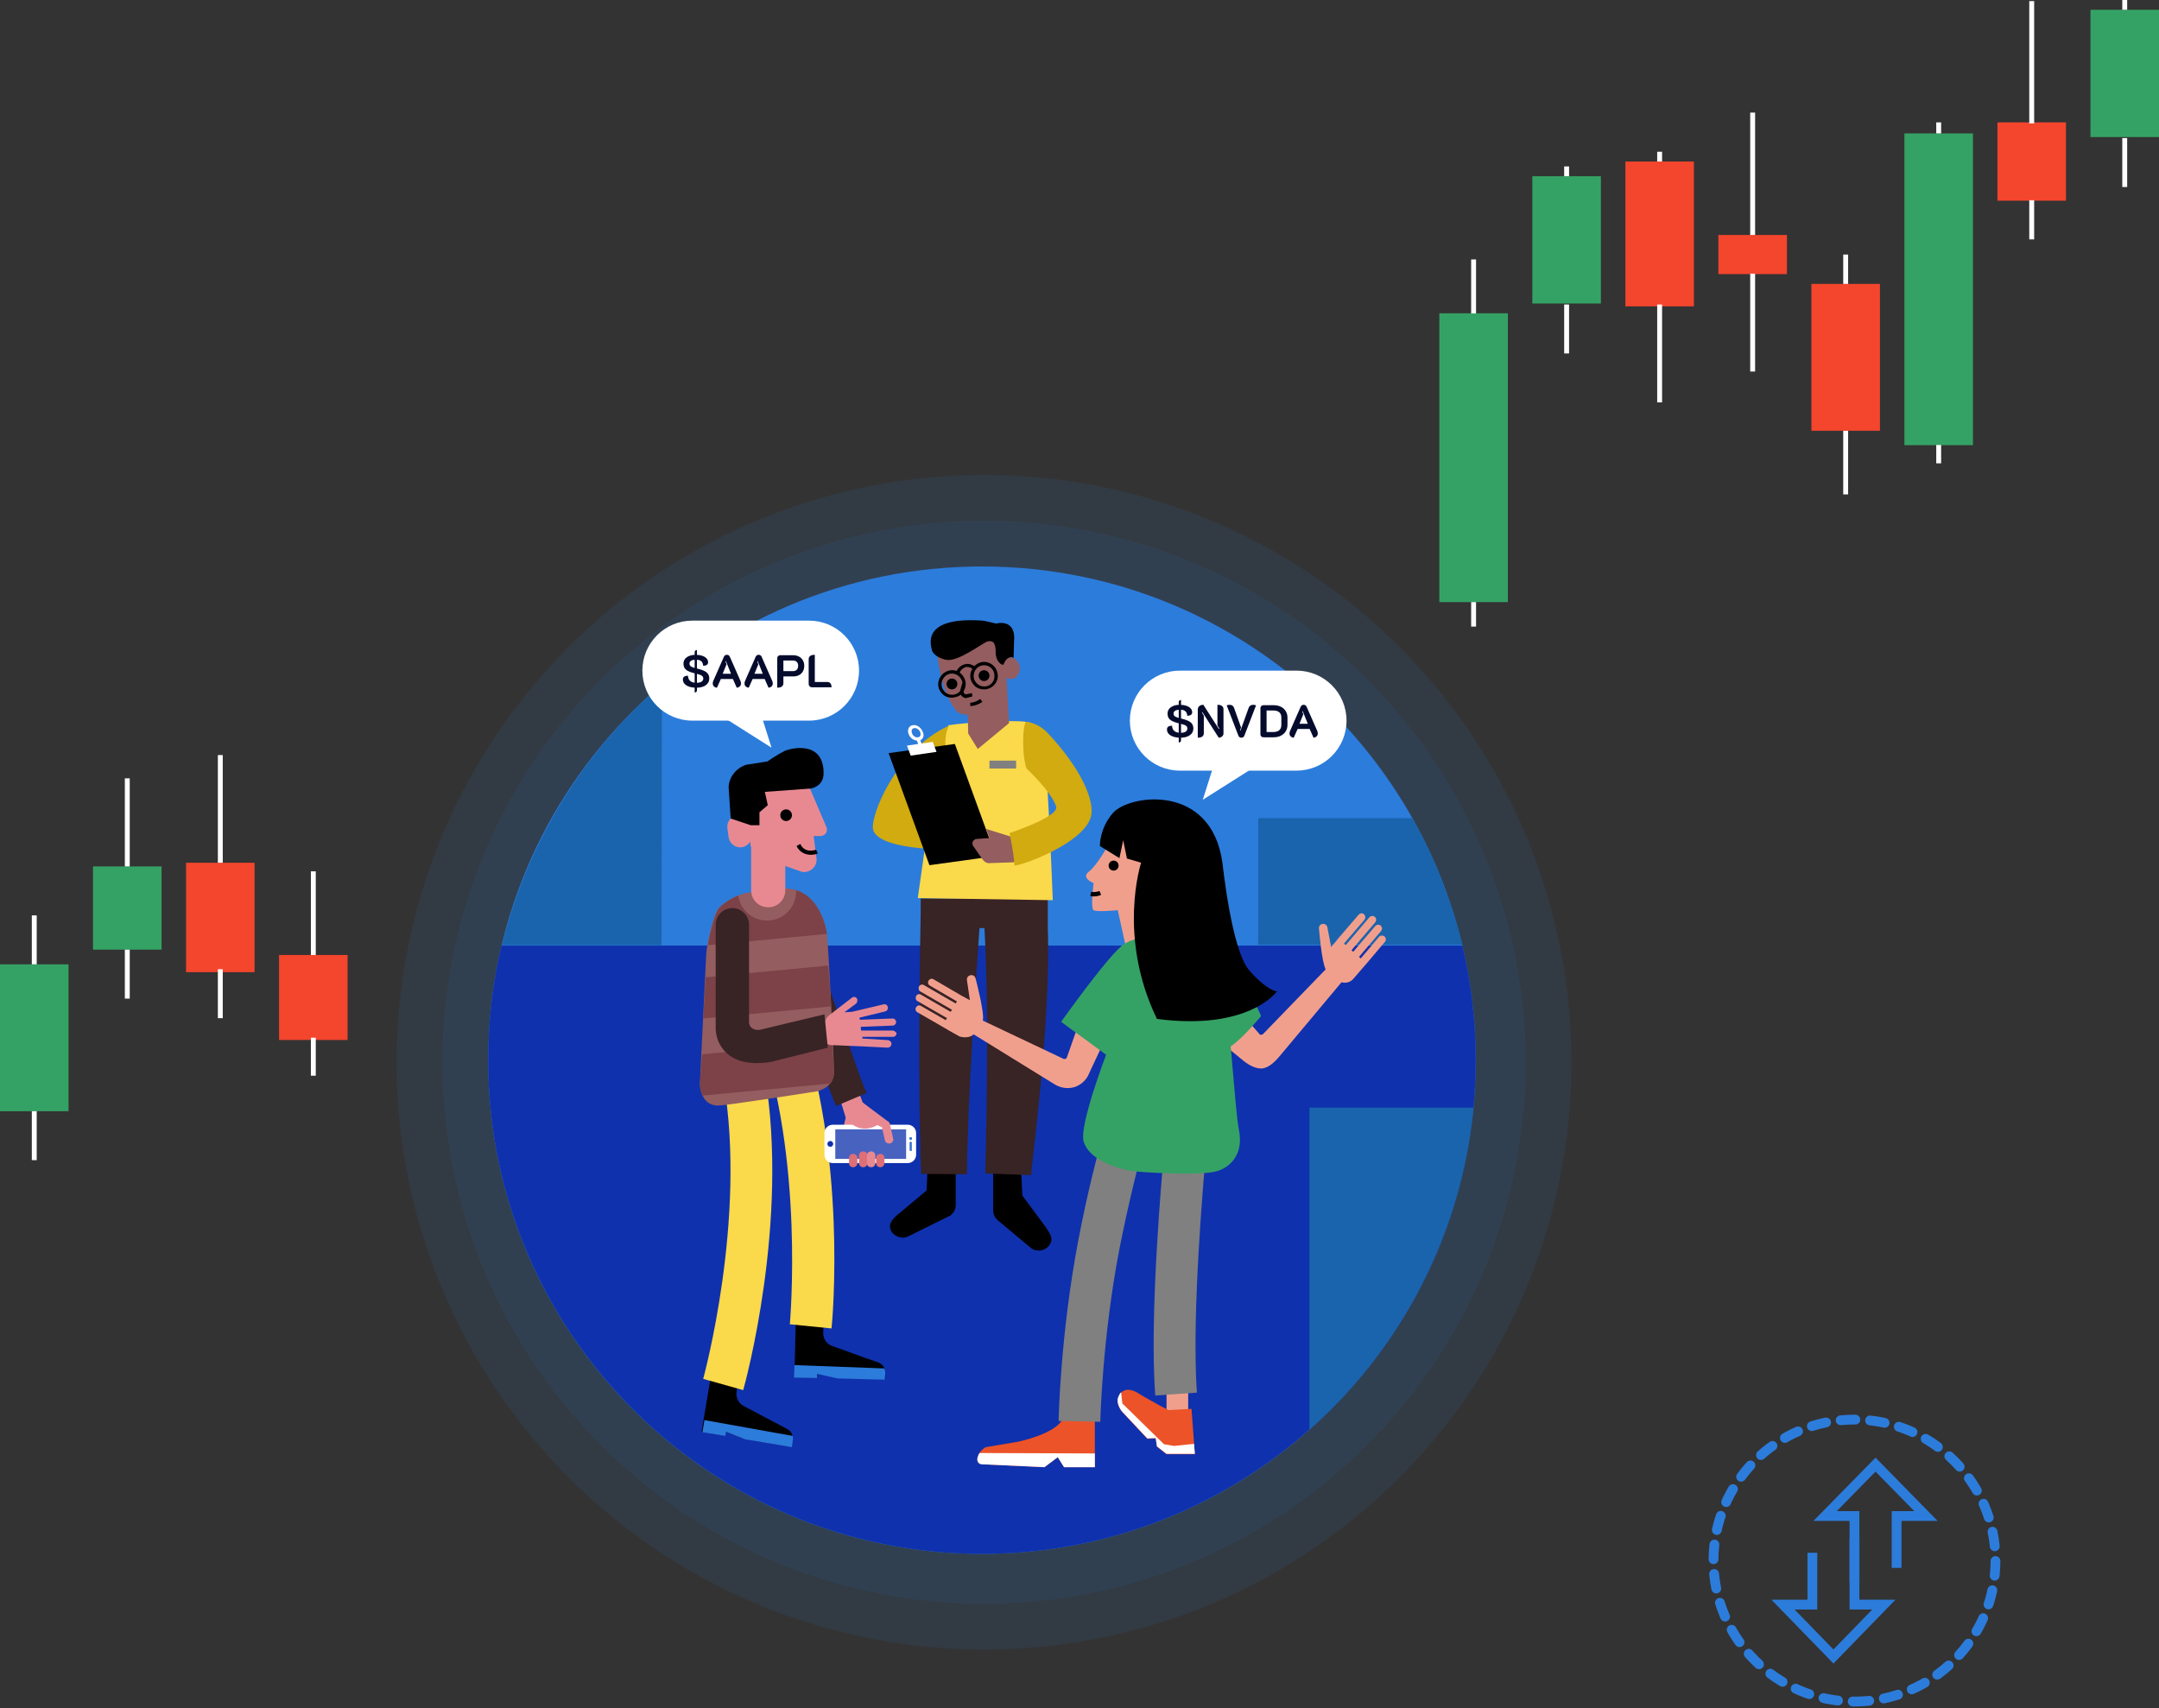 <svg width="441" height="349" viewBox="0 0 441 349" fill="none" xmlns="http://www.w3.org/2000/svg">
<rect x="0" y="0" width="441" height="349" fill="#333333" stroke="none"/>
<g clip-path="url(#clip0_2743_943)">
<path d="M378.8 347.6C394.706 347.6 407.6 334.706 407.6 318.8C407.6 302.894 394.706 290 378.8 290C362.894 290 350 302.894 350 318.8C350 334.706 362.894 347.6 378.8 347.6Z" stroke="#2C7CDB" stroke-width="2" stroke-linecap="round" stroke-linejoin="round" stroke-dasharray="3.01 3.01"/>
<path d="M370.199 317.2V327.8H364.199L374.499 338.4L384.799 327.8H378.799V314.2" stroke="#2C7CDB" stroke-width="2" stroke-miterlimit="10"/>
<path d="M387.399 320.3V309.7H393.399L383.099 299.2L372.799 309.7H378.799V323.3" stroke="#2C7CDB" stroke-width="2" stroke-miterlimit="10"/>
</g>
<circle opacity="0.1" cx="201" cy="217" r="120" fill="#2C7CDB"/>
<circle opacity="0.1" cx="201" cy="217" r="110.638" fill="#2C7CDB"/>
<path d="M200.574 317.426C256.272 317.426 301.425 272.273 301.425 216.575C301.425 160.876 256.272 115.724 200.574 115.724C144.875 115.724 99.723 160.876 99.723 216.575C99.723 272.273 144.875 317.426 200.574 317.426Z" fill="#2C7CDB"/>
<path d="M288.489 167.128H257V193H298.702C296.489 183.894 293 175.213 288.489 167.128Z" fill="#1A64AD"/>
<path d="M99.723 216.575C99.723 272.235 144.914 317.426 200.574 317.426C256.233 317.426 301.425 272.235 301.425 216.575C301.425 208.49 300.489 200.66 298.701 193.171H102.446C100.659 200.66 99.723 208.49 99.723 216.575Z" fill="#0F31AD"/>
<path d="M178.702 227.298L176.234 225.256L174.362 220.319L170.787 221.936L172.745 228.319L171.638 233L180.319 232.575L178.702 227.298Z" fill="#E88992"/>
<path d="M212.148 255.469C211.637 255.469 211.126 255.299 210.701 255.043L203.977 249.426C203.297 248.916 202.871 248.15 202.871 247.299V236.575C202.871 235.128 203.977 234.022 205.424 234.022C206.871 234.022 208.403 233.767 208.403 235.128L208.829 244.235L213.68 250.788C214.786 252.49 215.126 253.171 214.36 254.362C213.765 255.128 212.999 255.469 212.148 255.469Z" fill="black"/>
<path d="M184.405 252.83C184.915 252.83 185.426 252.66 185.851 252.405L194.107 248.32C194.788 247.809 195.213 247.043 195.213 246.192V235.554C195.213 234.107 194.107 233 192.66 233C191.213 233 189.681 232.745 189.681 234.107L189.256 243.213L183.128 248.32C181.681 249.681 181.426 250.532 182.192 251.724C182.788 252.49 183.639 252.83 184.405 252.83Z" fill="black"/>
<path d="M160.744 291.894C157.85 290.362 154.105 288.405 151.893 287.213C150.871 286.703 150.276 285.511 150.446 284.32L150.786 282.277L145.169 281.341L143.297 292.49L147.978 293.256C148.063 292.575 148.148 292.405 148.148 292.405L151.978 293.937L161.595 295.554L161.85 294.192C162.105 293.256 161.595 292.32 160.744 291.894Z" fill="black"/>
<path d="M179.297 278.277C176.148 277.256 172.233 275.724 169.935 274.958C168.829 274.532 168.148 273.511 168.148 272.319L168.233 270.192L162.531 270.021L162.275 281.341L167.041 281.426C167.041 280.745 167.041 280.575 167.041 280.575L171.126 281.511L180.829 281.766V280.319C180.829 279.468 180.233 278.617 179.297 278.277Z" fill="black"/>
<path d="M180.83 280.404C180.83 280.149 180.745 279.808 180.659 279.553L162.277 278.872L162.191 281.425L166.957 281.51C166.957 280.83 166.957 280.659 166.957 280.659L171.042 281.595L180.745 281.851L180.83 280.404Z" fill="#2C7CDB"/>
<path d="M151.807 283.979L143.637 281.681C143.722 281.341 152.573 249 147.807 221.085L156.232 219.639C161.254 249.511 152.232 282.532 151.807 283.979Z" fill="#FAD94B"/>
<path d="M170.787 225.937C169.851 223.809 169.085 221.596 168.319 219.383C167.638 217.341 166.957 215.383 166.191 213.341C162.957 204.149 159.808 195.468 159.553 187.894L166.361 187.639C166.617 194.107 169.51 202.362 172.574 211.043C173.255 213.085 174.021 215.128 174.702 217.171C175.383 219.213 176.148 221.256 177 223.298L170.787 225.937Z" fill="#382325"/>
<path d="M169.851 271.383L161.34 270.532C161.34 270.192 164.404 236.745 154.787 210.107L162.787 207.213C173.17 235.724 170.021 269.936 169.851 271.383Z" fill="#FAD94B"/>
<path d="M170.106 237.596H185.426C186.362 237.596 187.128 236.83 187.128 235.894V231.469C187.128 230.533 186.362 229.767 185.426 229.767H170.106C169.17 229.767 168.404 230.533 168.404 231.469V235.894C168.404 236.916 169.17 237.596 170.106 237.596Z" fill="white"/>
<path d="M168.149 187.809C166.446 183.383 163.212 180.745 158.531 181.681C156.489 182.107 153.085 182.192 151.978 182.532C149.255 183.383 148.149 184.32 146.957 185.341C145.68 186.447 144.234 193.596 144.234 195.213L142.957 221.426C142.957 221.426 142.957 225.937 146.787 225.851C148.914 225.766 166.787 222.958 166.787 222.958C166.787 222.958 170.361 222.277 170.361 219.043C170.361 216.915 169.255 193.511 168.914 190.873C168.744 189.766 168.489 188.745 168.149 187.809Z" fill="#945D5F"/>
<path d="M242.701 279.724H238.275V289.851H242.701V279.724Z" fill="#F19F8D"/>
<path d="M238.702 288.064C236.744 287.128 232.829 284.83 232.829 284.83C232.829 284.83 229.595 282.362 228.404 285.511C227.893 286.873 229.17 288.405 229.17 288.405L234.361 293.936L236.063 293.851L236.319 295.554L238.276 297.085H244.063L243.382 287.809L238.702 288.064Z" fill="#EC5328"/>
<path d="M168.83 169L164.83 159.639L151.979 159.043L152.83 167.468C152.319 166.788 151.553 166.447 150.617 166.532C149.341 166.703 148.404 167.894 148.575 169.171L148.83 171.043C149 172.32 150.192 173.256 151.468 173.086C152.234 173 152.915 172.49 153.256 171.894V172.234C153.256 172.575 153.341 172.83 153.426 173.086V181.851C153.426 183.809 154.958 185.341 156.915 185.341C158.873 185.341 160.404 183.809 160.404 181.851V176.915L163.809 178.107C165.426 178.362 166.958 177.086 166.787 175.383L166.192 170.788H167.553C168.575 170.788 169.17 169.851 168.83 169Z" fill="#E88992"/>
<path d="M143.637 208.064L169.764 205.596C169.594 201.596 169.339 200.064 169.169 197.256L144.147 199.639L143.637 208.064Z" fill="#7C4247"/>
<path d="M170.361 219.043C170.361 218.277 170.191 217.171 170.021 212.83L143.383 215.383L142.957 221.511C142.957 221.511 142.957 222.702 143.468 223.809L169.68 221.341C170.021 220.745 170.361 219.979 170.361 219.043Z" fill="#7C4247"/>
<path d="M182.361 210.532H175.893L175.807 209.766L182.361 209.511C182.701 209.511 183.041 209.17 183.041 208.83V208.745C183.041 208.404 182.701 208.064 182.361 208.064L175.637 208.319L175.552 207.894L180.829 206.617C181.169 206.532 181.424 206.192 181.339 205.766V205.681C181.254 205.341 180.914 205.085 180.488 205.17L174.02 206.702L172.488 206.787L174.786 205.085C175.127 204.83 175.212 204.319 175.041 203.979C174.786 203.638 174.361 203.553 174.02 203.809L169.51 207.298C168.914 207.724 168.488 208.404 168.488 209.17L168.573 211.979C168.573 213.17 169.084 213.596 170.276 213.511L176.318 213.766L181.339 214.021C181.68 214.021 182.02 213.766 182.105 213.341V213.255C182.105 212.915 181.85 212.575 181.424 212.489L176.148 212.149V211.809H182.446C182.786 211.809 183.127 211.468 183.127 211.128V211.043C183.041 210.872 182.701 210.532 182.361 210.532Z" fill="#E88992"/>
<path d="M155.126 168.575H153.339L149.254 167.213L148.828 160.83C148.913 158.703 150.36 156.915 152.403 156.234L156.743 155.554C156.743 155.554 158.7 154.192 160.232 153.426C161.254 152.915 168.232 151.043 168.232 157.937C168.232 160.745 165.594 161.086 165.594 161.086L156.232 161.766L156.828 164.49L155.126 165.937V168.575Z" fill="black"/>
<path d="M165.595 174.617C164.574 174.617 163.382 174.192 162.701 172.83L163.467 172.404C164.403 174.447 166.616 173.596 166.701 173.596L167.042 174.362C166.616 174.532 166.105 174.617 165.595 174.617Z" fill="black"/>
<path d="M160.574 167.724C161.232 167.724 161.766 167.19 161.766 166.532C161.766 165.874 161.232 165.341 160.574 165.341C159.916 165.341 159.383 165.874 159.383 166.532C159.383 167.19 159.916 167.724 160.574 167.724Z" fill="black"/>
<path d="M214.021 189.511V183.554H188.064V186.532C187.893 193.681 187.468 223.213 188.149 239.809L197.51 239.894C197.596 225.596 199.383 199.384 200.064 189.596H201.085C202.191 208.405 201.255 239.383 201.255 239.724L210.617 240.064C210.617 238.618 214.702 208.745 214.021 189.511Z" fill="#382325"/>
<path d="M226.36 172.659C226.36 172.659 224.063 176.83 222.36 178.106C220.743 179.383 223.382 180.404 223.382 180.404C223.382 180.404 222.701 185.511 223.382 185.936C224.063 186.362 228.318 185.936 228.318 185.936L230.02 193.681L242.701 188.064L242.275 169.17L228.828 168.489L226.36 172.659Z" fill="#F19F8D"/>
<path d="M217.084 289.852C215.552 293 207.893 294.532 207.893 294.532L201.34 295.639C201.34 295.639 200.148 296.235 199.723 297.596C199.297 298.958 200.489 299.128 200.489 299.128L213.34 299.724L216.063 297.681L217.34 299.724H223.638V289.852H217.084V289.852Z" fill="#EC5328"/>
<path d="M224.745 290.447L216.234 290.277C216.234 289.511 216.66 272.234 220.234 253.511C222.022 243.979 224.405 234.873 224.575 234.532L232.83 236.66C232.83 236.745 230.447 245.936 228.66 255.128C225.171 273.085 224.745 290.277 224.745 290.447Z" fill="#808080"/>
<path d="M235.979 285.086C234.702 268.49 237.511 238.447 237.596 237.171L246.106 237.937C246.106 238.277 243.298 268.575 244.489 284.49L235.979 285.086Z" fill="#808080"/>
<path d="M223.297 200.745L217.935 215.979C217.85 216.235 217.68 216.32 217.595 216.32C217.51 216.32 217.34 216.405 217.084 216.235L200.744 208.49C201.169 207.043 199.297 199.979 199.297 199.979C199.212 199.469 198.786 199.128 198.276 199.213C197.765 199.298 197.425 199.724 197.51 200.235L198.106 204.32L197.169 203.809L196.233 203.298L190.701 200.064C190.361 199.809 189.85 199.979 189.68 200.32C189.425 200.66 189.595 201.171 189.935 201.341L195.467 204.575L195.212 205L188.744 201.256C188.403 201 187.893 201.171 187.723 201.511C187.552 201.852 187.637 202.362 187.978 202.532L194.446 206.277L194.191 206.703L188.148 203.213C187.808 202.958 187.297 203.128 187.127 203.469C186.957 203.809 187.042 204.32 187.382 204.49L193.425 207.979L193.169 208.405L188.148 205.511C187.808 205.256 187.297 205.426 187.127 205.766C186.872 206.107 187.042 206.617 187.382 206.788L192.403 209.681L193.85 210.532L195.978 211.724C196.744 211.979 198.106 212.064 198.872 211.298L215.552 221.596C216.318 222.022 217.169 222.277 218.02 222.277C218.616 222.277 219.127 222.192 219.637 222.022C220.999 221.511 222.02 220.49 222.531 219.128L229.34 204.575L223.297 200.745Z" fill="#F19F8D"/>
<path d="M282.787 191.298C282.447 191.042 282.021 191.042 281.681 191.383L277.936 195.808L277.596 195.468L282.106 190.191C282.362 189.851 282.362 189.425 282.021 189.085C281.681 188.83 281.255 188.83 280.915 189.17L276.404 194.447L276.064 194.106L280.915 188.404C281.17 188.064 281.17 187.638 280.83 187.298C280.489 187.042 280.064 187.042 279.723 187.383L274.872 193.085L274.532 192.744L278.702 187.893C278.957 187.553 278.957 187.127 278.617 186.787C278.276 186.447 277.851 186.532 277.511 186.872L273.34 191.723L272.659 192.574L271.893 193.425L271.128 189.425C271.042 188.915 270.532 188.659 270.106 188.744C269.596 188.83 269.34 189.34 269.425 189.766C269.425 189.766 269.936 196.404 270.787 198.021L258.021 211.213C257.851 211.383 257.681 211.383 257.596 211.383C257.511 211.383 257.255 211.383 257.17 211.127L244.489 196.83L242.787 207.553L253.425 216.234C254.702 217.34 256.149 218.276 257.596 218.276C259.042 218.276 260.404 216.915 261.34 215.808L274.021 200.659C274.872 200.915 275.893 200.659 276.489 199.893L278.106 198.021L279.213 196.744L282.957 192.319C283.128 192.064 283.128 191.553 282.787 191.298Z" fill="#F19F8D"/>
<path d="M216.744 208.745L225.936 215.468C225.936 215.468 220.404 229.936 221.34 233.17C222.616 237.511 229.68 238.957 231.127 239.213C232.574 239.468 244.999 240.234 248.404 239.298C251.297 238.532 254.021 235.808 253.085 230.957C252.574 228.489 252.148 222.106 251.382 213.766C253.851 212.149 257.595 207.553 257.595 207.553C257.595 207.553 250.957 191.468 239.978 191.298C237.425 191.298 232.659 191.042 229.765 192.745C226.872 194.447 216.744 208.745 216.744 208.745Z" fill="#35A265"/>
<path d="M233.084 176.235L230.19 175.384L229.424 171.639L228.658 175.299L224.658 172.831C224.658 172.831 224.573 169.171 227.382 166.022C230.786 162.277 247.382 159.979 249.68 176.15C249.765 176.66 251.552 194.192 255.212 198.277C258.871 202.448 260.829 202.533 260.829 202.533C260.829 202.533 255.127 210.618 236.318 208.15C228.148 191.299 233.084 176.235 233.084 176.235Z" fill="black"/>
<path d="M227.469 177.851C228.033 177.851 228.49 177.394 228.49 176.83C228.49 176.266 228.033 175.809 227.469 175.809C226.905 175.809 226.447 176.266 226.447 176.83C226.447 177.394 226.905 177.851 227.469 177.851Z" fill="black"/>
<path d="M223.382 183.128C223.212 183.128 222.956 183.128 222.701 183.043L222.871 182.192C223.722 182.362 224.574 182.021 224.574 182.021L224.914 182.787C224.829 182.873 224.233 183.128 223.382 183.128Z" fill="black"/>
<path d="M192.063 151.043C192.233 149.596 193.339 148.915 193.765 148.149C197.509 147.554 207.041 147.043 209.594 147.469C212.063 147.894 211.807 148.575 212.914 150.532C213.85 152.235 215.041 183.894 215.041 183.894L187.467 183.469L192.063 151.043Z" fill="#FAD94B"/>
<path d="M206.275 134.277C205.935 134.277 205.68 134.362 205.424 134.618L205.339 129.852L194.36 130.107L191.467 134.022C191.467 134.022 192.318 141.681 195.382 145.256C195.807 145.766 196.828 146.022 197.68 146.022L197.765 149.852L199.722 153L206.105 147.724L205.594 138.447C205.85 138.618 206.19 138.703 206.531 138.703C207.552 138.703 208.318 137.681 208.318 136.405C208.148 135.213 207.297 134.192 206.275 134.277Z" fill="#945D5F"/>
<path d="M200.999 139.128C201.61 139.128 202.105 138.632 202.105 138.021C202.105 137.41 201.61 136.915 200.999 136.915C200.388 136.915 199.893 137.41 199.893 138.021C199.893 138.632 200.388 139.128 200.999 139.128Z" fill="black"/>
<path d="M201 140.83C200.234 140.83 199.553 140.575 199.042 140.064C198.532 139.553 198.191 138.872 198.191 138.107C198.191 136.575 199.383 135.298 200.915 135.213C202.532 135.213 203.723 136.404 203.808 137.936C203.894 139.468 202.617 140.83 201 140.83C201 140.83 201.085 140.83 201 140.83ZM201 135.894C199.808 135.894 198.872 136.915 198.872 138.107C198.872 138.702 199.128 139.213 199.553 139.638C199.979 140.064 200.489 140.234 201.085 140.234C202.277 140.234 203.213 139.213 203.128 138.021C203.128 136.83 202.191 135.894 201 135.894Z" fill="black"/>
<path d="M195.894 137.766L195.213 137.681C195.383 136.575 196.319 135.809 197.341 135.639C198.021 135.553 198.617 135.809 199.128 136.149L198.702 136.66C198.362 136.405 197.936 136.234 197.426 136.234C196.66 136.405 196.064 137 195.894 137.766Z" fill="black"/>
<path d="M194.446 140.83C195.057 140.83 195.553 140.335 195.553 139.724C195.553 139.113 195.057 138.617 194.446 138.617C193.835 138.617 193.34 139.113 193.34 139.724C193.34 140.335 193.835 140.83 194.446 140.83Z" fill="black"/>
<path d="M194.445 142.532C193.679 142.532 192.998 142.277 192.488 141.766C191.977 141.256 191.637 140.575 191.637 139.809C191.637 138.277 192.828 137 194.36 136.915C195.892 136.83 197.169 138.107 197.254 139.639C197.254 140.405 196.998 141.085 196.488 141.681C195.977 142.277 195.211 142.447 194.445 142.532ZM194.445 137.596C194.445 137.596 194.36 137.596 194.445 137.596C193.254 137.596 192.318 138.617 192.318 139.809C192.318 140.405 192.573 140.915 192.998 141.341C193.424 141.766 193.935 141.936 194.53 141.936C195.126 141.936 195.637 141.681 196.062 141.256C196.488 140.83 196.658 140.319 196.658 139.724C196.488 138.447 195.552 137.596 194.445 137.596Z" fill="black"/>
<path d="M194.021 156.319C193 158.958 187.468 162.873 187.128 165.256C186.787 167.468 195.383 168.405 195.383 168.405C195.383 168.405 195.638 171.043 194.787 173.256C194.532 173.766 177.936 173.766 178.277 168.83C178.447 165.511 182.106 156.745 189.255 151.043C191.383 149.341 193.851 148.234 193.851 148.234C193.851 148.234 192.064 151.043 194.021 156.319Z" fill="#D1AB0F"/>
<path d="M203.382 174.873L189.85 176.745L181.51 153.852L195.042 151.979L203.382 174.873Z" fill="black"/>
<path d="M188.233 151.894L187.977 151.213C188.573 150.958 188.828 150.277 188.488 149.511C188.148 148.66 187.296 147.979 186.445 148.149C185.679 148.234 185.254 149.085 185.594 149.937C185.85 150.702 186.531 151.213 187.296 151.298L187.552 151.979L185.254 152.32L186.02 154.362L191.296 153.596L190.53 151.554L188.233 151.894ZM186.275 149.766C186.105 149.256 186.275 148.745 186.786 148.745C187.211 148.66 187.807 149.085 187.977 149.596C188.148 150.107 187.977 150.617 187.467 150.617C186.956 150.702 186.445 150.277 186.275 149.766Z" fill="white"/>
<path opacity="0.76" d="M185.085 230.702H170.617V236.745H185.085V230.702Z" fill="#0F31AD"/>
<path d="M181.765 229.596C181.68 229.341 181.509 229.085 181.254 229L176.233 225.256C175.892 225.085 172.744 228.234 173.595 229.256C173.935 229.681 176.063 231.554 179.212 229.851L180.148 230.277L180.744 232.915C180.829 233.341 181.169 233.596 181.595 233.596C181.68 233.596 181.68 233.596 181.765 233.596C182.19 233.511 182.531 233.085 182.446 232.66L181.765 229.596Z" fill="#E88992"/>
<path d="M174.275 238.447C173.764 238.447 173.424 238.107 173.424 237.596V236.575C173.424 236.064 173.764 235.724 174.275 235.724C174.786 235.724 175.126 236.064 175.126 236.575V237.596C175.126 238.107 174.7 238.447 174.275 238.447Z" fill="#DE6F76"/>
<path d="M176.318 238.447C175.807 238.447 175.467 238.107 175.467 237.596V236.064C175.467 235.553 175.807 235.213 176.318 235.213C176.828 235.213 177.169 235.553 177.169 236.064V237.596C177.169 238.107 176.828 238.447 176.318 238.447Z" fill="#DE6F76"/>
<path d="M177.935 238.447C177.424 238.447 177.084 238.107 177.084 237.596V236.064C177.084 235.553 177.424 235.213 177.935 235.213C178.446 235.213 178.786 235.553 178.786 236.064V237.596C178.786 238.107 178.446 238.447 177.935 238.447Z" fill="#E88992"/>
<path d="M179.808 238.447C179.297 238.447 178.957 238.107 178.957 237.596V236.575C178.957 236.064 179.297 235.724 179.808 235.724C180.319 235.724 180.659 236.064 180.659 236.575V237.596C180.659 238.107 180.234 238.447 179.808 238.447Z" fill="#DE6F76"/>
<path d="M169.596 234.276C169.925 234.276 170.191 234.01 170.191 233.681C170.191 233.352 169.925 233.085 169.596 233.085C169.267 233.085 169 233.352 169 233.681C169 234.01 169.267 234.276 169.596 234.276Z" fill="#0F31AD"/>
<path d="M186.021 232.83C186.162 232.83 186.276 232.716 186.276 232.575C186.276 232.434 186.162 232.319 186.021 232.319C185.88 232.319 185.766 232.434 185.766 232.575C185.766 232.716 185.88 232.83 186.021 232.83Z" fill="#0F31AD"/>
<path d="M186.02 235.128C185.935 235.128 185.85 235.043 185.85 234.958V233.426C185.85 233.341 185.935 233.256 186.02 233.256C186.105 233.256 186.19 233.341 186.19 233.426V234.958C186.19 235.128 186.105 235.128 186.02 235.128Z" fill="#0F31AD"/>
<path d="M186.021 232.83C186.162 232.83 186.276 232.716 186.276 232.575C186.276 232.434 186.162 232.319 186.021 232.319C185.88 232.319 185.766 232.434 185.766 232.575C185.766 232.716 185.88 232.83 186.021 232.83Z" fill="#2C7CDB"/>
<path d="M186.02 235.128C185.935 235.128 185.85 235.043 185.85 234.958V233.426C185.85 233.341 185.935 233.256 186.02 233.256C186.105 233.256 186.19 233.341 186.19 233.426V234.958C186.19 235.128 186.105 235.128 186.02 235.128Z" fill="#2C7CDB"/>
<path d="M197.255 142.618C196.829 142.533 196.574 142.362 196.319 142.022C196.063 141.682 196.063 141.341 196.149 141.001L196.574 139.469L197.255 139.639L196.829 141.171C196.829 141.341 196.829 141.511 196.915 141.596C197 141.682 197.085 141.767 197.255 141.852L198.532 141.596L198.617 142.277L197.255 142.618Z" fill="black"/>
<path d="M198.191 144.234V143.553C199.213 143.553 200.234 142.787 200.234 142.787L200.659 143.383C200.659 143.383 199.468 144.234 198.191 144.234Z" fill="black"/>
<path d="M193.254 134.788C190.871 134.277 190.36 133.001 190.36 132.83C190.02 131.469 188.403 125.937 200.743 126.788C200.999 126.788 203.467 127.383 203.467 127.383C203.467 127.383 207.637 126.192 207.126 131.128C207.126 131.383 207.041 134.362 207.041 134.362C207.041 134.362 205.765 133.681 204.999 135.724C204.828 136.064 203.382 135.298 203.382 133.256C203.382 131.213 202.786 130.788 201.68 131.043C200.658 131.383 195.637 135.298 193.254 134.788Z" fill="black"/>
<path d="M208.49 171.554C208.319 171.468 201.426 169.341 201.426 169.341L202.107 171.213L199.468 171.383C198.788 171.468 198.362 172.234 198.788 172.83L200.745 175.639C201.085 176.064 201.596 176.405 202.192 176.32L207.213 176.149L208.49 171.554Z" fill="#945D5F"/>
<path d="M207.552 155.383H202.105V157H207.552V155.383Z" fill="#808080"/>
<path d="M209.679 157.001C209.679 157.001 214.615 161.511 215.721 164.745C216.402 166.873 206.189 170.192 206.189 170.192C206.189 170.192 207.041 173.937 207.211 176.745C207.211 177.341 222.275 172.32 222.955 166.192C223.296 162.703 220.317 156.49 214.104 149.852C211.892 147.469 209.509 147.469 209.509 147.469C208.828 148.745 208.743 154.277 209.679 157.001Z" fill="#D1AB0F"/>
<path d="M168.149 187.809C167.042 184.83 165.17 182.618 162.617 181.852C162.617 181.937 162.617 182.022 162.617 182.107C162.617 185.426 159.978 188.064 156.659 188.064C153.681 188.064 151.213 185.852 150.787 182.958C148.915 183.724 147.978 184.49 147.042 185.341C146.106 186.107 145.085 190.362 144.574 193.086L168.915 190.788C168.744 189.681 168.489 188.745 168.149 187.809Z" fill="#7C4247"/>
<path d="M168.403 207.213L155.637 210.277C154.956 210.532 153.169 210.532 152.999 208.915V188.915C152.999 187.043 151.467 185.511 149.594 185.511C147.722 185.511 146.19 187.043 146.19 188.915V209.596C146.105 212.149 147.211 214.362 149.169 215.724C150.786 216.83 152.743 217.17 154.531 217.17C155.892 217.17 157.594 217 158.531 216.66L169.084 214.021L168.403 207.213Z" fill="#382325"/>
<path d="M267.467 292.065C286.02 275.639 298.446 252.405 300.999 226.277H267.467V292.065Z" fill="#1A64AD"/>
<path d="M135.127 193.085L135.212 139.809C119.382 153.255 107.638 172.234 102.531 193.085H135.127Z" fill="#1A64AD"/>
<path d="M223.638 296.915L200.063 296.83C199.893 297.085 199.808 297.341 199.723 297.596C199.297 299.043 200.489 299.128 200.489 299.128L213.34 299.724L216.063 297.681L217.34 299.724H223.638V296.915Z" fill="white"/>
<path d="M237.765 295.043L229.255 286.702L229 284.404C228.744 284.66 228.574 285 228.404 285.426C227.893 286.787 229.17 288.319 229.17 288.319L234.361 293.851L236.063 293.766L236.319 295.468L238.276 297H244.063L243.893 294.957L239.808 295.383L237.765 295.043Z" fill="white"/>
<path d="M161.935 294.192C162.02 293.936 161.935 293.596 161.935 293.34L143.892 290.106L143.467 292.575L148.148 293.34C148.233 292.66 148.318 292.489 148.318 292.489L152.148 294.021L161.765 295.638L161.935 294.192Z" fill="#2C7CDB"/>
<path d="M230.787 147.213C230.787 141.572 235.36 137 241 137H264.83C270.47 137 275.042 141.572 275.042 147.213V147.213C275.042 152.853 270.47 157.426 264.83 157.426H241C235.36 157.426 230.787 152.853 230.787 147.213V147.213Z" fill="white"/>
<path d="M131.213 137C131.213 131.36 135.785 126.787 141.426 126.787H165.255C170.896 126.787 175.468 131.36 175.468 137V137C175.468 142.64 170.896 147.213 165.255 147.213H141.426C135.785 147.213 131.213 142.64 131.213 137V137Z" fill="white"/>
<path d="M243.758 148.819C243.758 149.381 243.53 149.831 243.074 150.168C242.625 150.505 242.013 150.682 241.239 150.701V151.197C241.239 151.353 241.199 151.472 241.118 151.553C241.036 151.634 240.921 151.675 240.771 151.675V150.692C240.028 150.648 239.442 150.476 239.011 150.177C238.581 149.877 238.365 149.494 238.365 149.025C238.365 148.514 238.712 148.258 239.404 148.258C239.423 148.676 239.548 149.007 239.779 149.25C240.016 149.487 240.347 149.631 240.771 149.681V147.762C240.203 147.624 239.754 147.468 239.423 147.294C239.092 147.119 238.852 146.91 238.702 146.666C238.559 146.423 238.487 146.123 238.487 145.768C238.487 145.431 238.581 145.131 238.768 144.869C238.961 144.607 239.23 144.401 239.573 144.251C239.916 144.095 240.316 144.008 240.771 143.989V143.474C240.771 143.324 240.812 143.209 240.893 143.128C240.974 143.046 241.089 143.006 241.239 143.006V143.989C241.682 144.008 242.076 144.082 242.419 144.214C242.762 144.345 243.03 144.522 243.224 144.747C243.417 144.966 243.514 145.218 243.514 145.505C243.514 145.967 243.18 146.208 242.512 146.226C242.481 145.827 242.363 145.527 242.157 145.328C241.951 145.128 241.645 145.016 241.239 144.991V146.779C241.863 146.922 242.356 147.084 242.718 147.265C243.08 147.44 243.343 147.652 243.505 147.902C243.673 148.152 243.758 148.457 243.758 148.819ZM239.713 145.768C239.713 145.992 239.788 146.17 239.938 146.301C240.094 146.432 240.372 146.554 240.771 146.666V144.991C240.428 145.016 240.166 145.097 239.985 145.234C239.804 145.365 239.713 145.543 239.713 145.768ZM241.239 149.699C241.651 149.687 241.969 149.606 242.194 149.456C242.419 149.3 242.531 149.091 242.531 148.829C242.531 148.585 242.438 148.395 242.25 148.258C242.069 148.12 241.732 147.993 241.239 147.874V149.699Z" fill="#050B2C"/>
<path d="M244.66 144.972C244.66 144.666 244.762 144.426 244.968 144.251C245.174 144.07 245.452 143.979 245.802 143.979L248.966 148.922L249.06 148.848L248.676 148.211V143.979C249.081 143.979 249.387 144.057 249.593 144.214C249.805 144.37 249.911 144.6 249.911 144.906V149.849C249.911 150.08 249.812 150.28 249.612 150.448C249.418 150.617 249.194 150.701 248.938 150.701L245.605 145.487L245.511 145.571L245.895 146.208V149.774C245.895 150.08 245.789 150.311 245.577 150.467C245.371 150.623 245.065 150.701 244.66 150.701V144.972Z" fill="#050B2C"/>
<path d="M253.566 150.701C253.266 150.701 253.063 150.564 252.957 150.289L250.57 144.101C250.632 144.07 250.717 144.042 250.823 144.017C250.929 143.992 251.022 143.979 251.104 143.979C251.597 143.979 251.915 144.179 252.058 144.579L253.5 148.614L253.275 149.213L253.378 149.25L255.064 144.579C255.213 144.179 255.532 143.979 256.018 143.979C256.1 143.979 256.193 143.992 256.299 144.017C256.405 144.042 256.493 144.07 256.561 144.101L254.174 150.289C254.124 150.42 254.046 150.523 253.94 150.598C253.84 150.667 253.715 150.701 253.566 150.701Z" fill="#050B2C"/>
<path d="M258.086 150.617C257.911 150.617 257.761 150.564 257.637 150.458C257.518 150.345 257.459 150.208 257.459 150.046V144.635C257.459 144.473 257.518 144.338 257.637 144.232C257.755 144.12 257.905 144.064 258.086 144.064H260.164C260.72 144.064 261.21 144.17 261.634 144.382C262.065 144.594 262.395 144.894 262.626 145.281C262.864 145.661 262.982 146.098 262.982 146.591V148.071C262.982 148.564 262.864 149.004 262.626 149.391C262.389 149.777 262.055 150.08 261.625 150.299C261.2 150.511 260.713 150.617 260.164 150.617H258.086ZM260.071 149.54C260.614 149.54 261.026 149.419 261.306 149.175C261.587 148.926 261.728 148.56 261.728 148.08V146.573C261.728 146.105 261.587 145.749 261.306 145.505C261.026 145.262 260.614 145.14 260.071 145.14H258.713V149.54H260.071Z" fill="#050B2C"/>
<path d="M264.258 150.701C263.99 150.67 263.777 150.576 263.621 150.42C263.471 150.264 263.397 150.068 263.397 149.831C263.397 149.65 263.44 149.462 263.528 149.269L265.671 144.391C265.79 144.117 265.996 143.979 266.289 143.979C266.576 143.979 266.779 144.117 266.898 144.391L269.042 149.269C269.129 149.475 269.173 149.662 269.173 149.831C269.173 150.068 269.095 150.264 268.939 150.42C268.789 150.576 268.577 150.67 268.302 150.701L267.516 148.922H265.054L264.258 150.701ZM267.132 147.855L266.102 145.29L265.99 145.337L266.214 145.917L265.428 147.855H267.132Z" fill="#050B2C"/>
<path d="M144.879 138.607C144.879 139.168 144.651 139.618 144.195 139.955C143.746 140.292 143.134 140.47 142.36 140.488V140.984C142.36 141.14 142.32 141.259 142.239 141.34C142.158 141.421 142.042 141.462 141.892 141.462V140.479C141.15 140.435 140.563 140.264 140.132 139.964C139.702 139.664 139.486 139.281 139.486 138.813C139.486 138.301 139.833 138.045 140.525 138.045C140.544 138.463 140.669 138.794 140.9 139.037C141.137 139.274 141.468 139.418 141.892 139.468V137.549C141.324 137.411 140.875 137.255 140.544 137.081C140.213 136.906 139.973 136.697 139.823 136.453C139.68 136.21 139.608 135.91 139.608 135.555C139.608 135.218 139.702 134.918 139.889 134.656C140.082 134.394 140.351 134.188 140.694 134.038C141.037 133.882 141.437 133.795 141.892 133.776V133.261C141.892 133.111 141.933 132.996 142.014 132.915C142.095 132.834 142.211 132.793 142.36 132.793V133.776C142.803 133.795 143.197 133.87 143.54 134.001C143.883 134.132 144.152 134.31 144.345 134.534C144.539 134.753 144.635 135.005 144.635 135.293C144.635 135.754 144.301 135.995 143.634 136.013C143.602 135.614 143.484 135.314 143.278 135.115C143.072 134.915 142.766 134.803 142.36 134.778V136.566C142.984 136.709 143.478 136.872 143.84 137.053C144.202 137.227 144.464 137.439 144.626 137.689C144.794 137.939 144.879 138.245 144.879 138.607ZM140.834 135.555C140.834 135.779 140.909 135.957 141.059 136.088C141.215 136.219 141.493 136.341 141.892 136.453V134.778C141.549 134.803 141.287 134.884 141.106 135.021C140.925 135.152 140.834 135.33 140.834 135.555ZM142.36 139.487C142.772 139.474 143.091 139.393 143.315 139.243C143.54 139.087 143.652 138.878 143.652 138.616C143.652 138.373 143.559 138.182 143.371 138.045C143.19 137.908 142.853 137.78 142.36 137.661V139.487Z" fill="#050B2C"/>
<path d="M146.445 140.488C146.177 140.457 145.965 140.363 145.809 140.207C145.659 140.051 145.584 139.855 145.584 139.618C145.584 139.437 145.628 139.249 145.715 139.056L147.859 134.179C147.977 133.904 148.183 133.767 148.477 133.767C148.764 133.767 148.967 133.904 149.085 134.179L151.229 139.056C151.316 139.262 151.36 139.449 151.36 139.618C151.36 139.855 151.282 140.051 151.126 140.207C150.976 140.363 150.764 140.457 150.49 140.488L149.703 138.71H147.241L146.445 140.488ZM149.319 137.642L148.29 135.077L148.177 135.124L148.402 135.704L147.616 137.642H149.319Z" fill="#050B2C"/>
<path d="M152.936 140.488C152.668 140.457 152.456 140.363 152.3 140.207C152.15 140.051 152.075 139.855 152.075 139.618C152.075 139.437 152.119 139.249 152.206 139.056L154.35 134.179C154.469 133.904 154.674 133.767 154.968 133.767C155.255 133.767 155.458 133.904 155.576 134.179L157.72 139.056C157.808 139.262 157.851 139.449 157.851 139.618C157.851 139.855 157.773 140.051 157.617 140.207C157.467 140.363 157.255 140.457 156.981 140.488L156.194 138.71H153.732L152.936 140.488ZM155.81 137.642L154.781 135.077L154.668 135.124L154.893 135.704L154.107 137.642H155.81Z" fill="#050B2C"/>
<path d="M158.763 134.422C158.763 134.26 158.822 134.125 158.941 134.019C159.059 133.907 159.209 133.851 159.39 133.851H161.992C162.442 133.851 162.838 133.941 163.181 134.122C163.531 134.297 163.799 134.55 163.986 134.881C164.18 135.205 164.277 135.583 164.277 136.013C164.277 136.45 164.183 136.834 163.996 137.165C163.809 137.489 163.543 137.742 163.2 137.923C162.857 138.098 162.454 138.185 161.992 138.185H160.017V139.561C160.017 139.861 159.908 140.092 159.689 140.254C159.477 140.41 159.168 140.488 158.763 140.488V134.422ZM161.992 137.099C162.323 137.099 162.579 137.003 162.76 136.809C162.941 136.616 163.032 136.347 163.032 136.004C163.032 135.667 162.938 135.405 162.751 135.218C162.57 135.03 162.317 134.937 161.992 134.937H160.017V137.099H161.992Z" fill="#050B2C"/>
<path d="M165.836 140.404C165.655 140.404 165.499 140.339 165.368 140.207C165.243 140.076 165.181 139.92 165.181 139.739V134.693C165.181 134.381 165.284 134.15 165.489 134.001C165.695 133.845 166.011 133.767 166.435 133.767V139.318H168.963C169.256 139.318 169.478 139.412 169.627 139.599C169.777 139.78 169.852 140.048 169.852 140.404H165.836Z" fill="#050B2C"/>
<path d="M245.682 163.383L248.235 155.298H258.448L245.682 163.383Z" fill="white"/>
<path d="M157.596 152.744L155.043 144.659H144.83L157.596 152.744Z" fill="white"/>
<rect x="294" y="64" width="14" height="59" fill="#35A265"/>
<line x1="301" y1="64.029" x2="301" y2="53" stroke="#FFFEFE"/>
<line x1="301" y1="128" x2="301" y2="123" stroke="#FFFEFE"/>
<rect x="38" y="176.248" width="14" height="22.352" fill="#F4452D"/>
<line x1="45" y1="176.248" x2="45" y2="154.248" stroke="#FFFEFE"/>
<line x1="45" y1="207.999" x2="45" y2="197.999" stroke="#FFFEFE"/>
<rect x="57" y="195.089" width="14" height="17.362" fill="#F4452D"/>
<line x1="64" y1="195.089" x2="64" y2="178" stroke="#FFFEFE"/>
<line x1="64" y1="219.751" x2="64" y2="211.983" stroke="#FFFEFE"/>
<rect x="408" y="25" width="14" height="16" fill="#F4452D"/>
<line x1="415" y1="25.225" x2="415" y2="0.225" stroke="#FFFEFE"/>
<line x1="415" y1="48.901" x2="415" y2="40.901" stroke="#FFFEFE"/>
<rect x="351" y="48" width="14" height="8" fill="#F4452D"/>
<line x1="358" y1="48" x2="358" y2="23" stroke="#FFFEFE"/>
<line x1="358" y1="75.9" x2="358" y2="55.9" stroke="#FFFEFE"/>
<rect x="370" y="58" width="14" height="30" fill="#F4452D"/>
<line x1="377" y1="58" x2="377" y2="52" stroke="#FFFEFE"/>
<line x1="377" y1="101" x2="377" y2="88" stroke="#FFFEFE"/>
<rect y="197" width="14" height="30" fill="#35A265"/>
<line x1="7" y1="197" x2="7" y2="187" stroke="#FFFEFE"/>
<line x1="7" y1="237" x2="7" y2="227" stroke="#FFFEFE"/>
<rect x="19" y="177" width="14" height="17" fill="#35A265"/>
<line x1="26" y1="177" x2="26" y2="159" stroke="#FFFEFE"/>
<line x1="26" y1="204" x2="26" y2="194" stroke="#FFFEFE"/>
<rect x="389" y="27.255" width="14" height="63.681" fill="#35A265"/>
<line x1="396" y1="27.255" x2="396" y2="25" stroke="#FFFEFE"/>
<line x1="396" y1="94.653" x2="396" y2="90.894" stroke="#FFFEFE"/>
<rect x="313" y="36" width="14" height="26" fill="#35A265"/>
<line x1="320" y1="36" x2="320" y2="34" stroke="#FFFEFE"/>
<line x1="320" y1="72.204" x2="320" y2="62.204" stroke="#FFFEFE"/>
<rect x="427" y="2" width="14" height="26" fill="#35A265"/>
<line x1="434" y1="2" x2="434" y2="2.15545e-08" stroke="#FFFEFE"/>
<line x1="434" y1="38.204" x2="434" y2="28.204" stroke="#FFFEFE"/>
<rect x="332" y="33" width="14" height="29.587" fill="#F4452D"/>
<line x1="339" y1="33" x2="339" y2="31" stroke="#FFFEFE"/>
<line x1="339" y1="82.204" x2="339" y2="62.204" stroke="#FFFEFE"/>
<defs>
<clipPath id="clip0_2743_943">
<rect width="59.6" height="59.6" fill="white" transform="translate(349 289)"/>
</clipPath>
</defs>
</svg>
